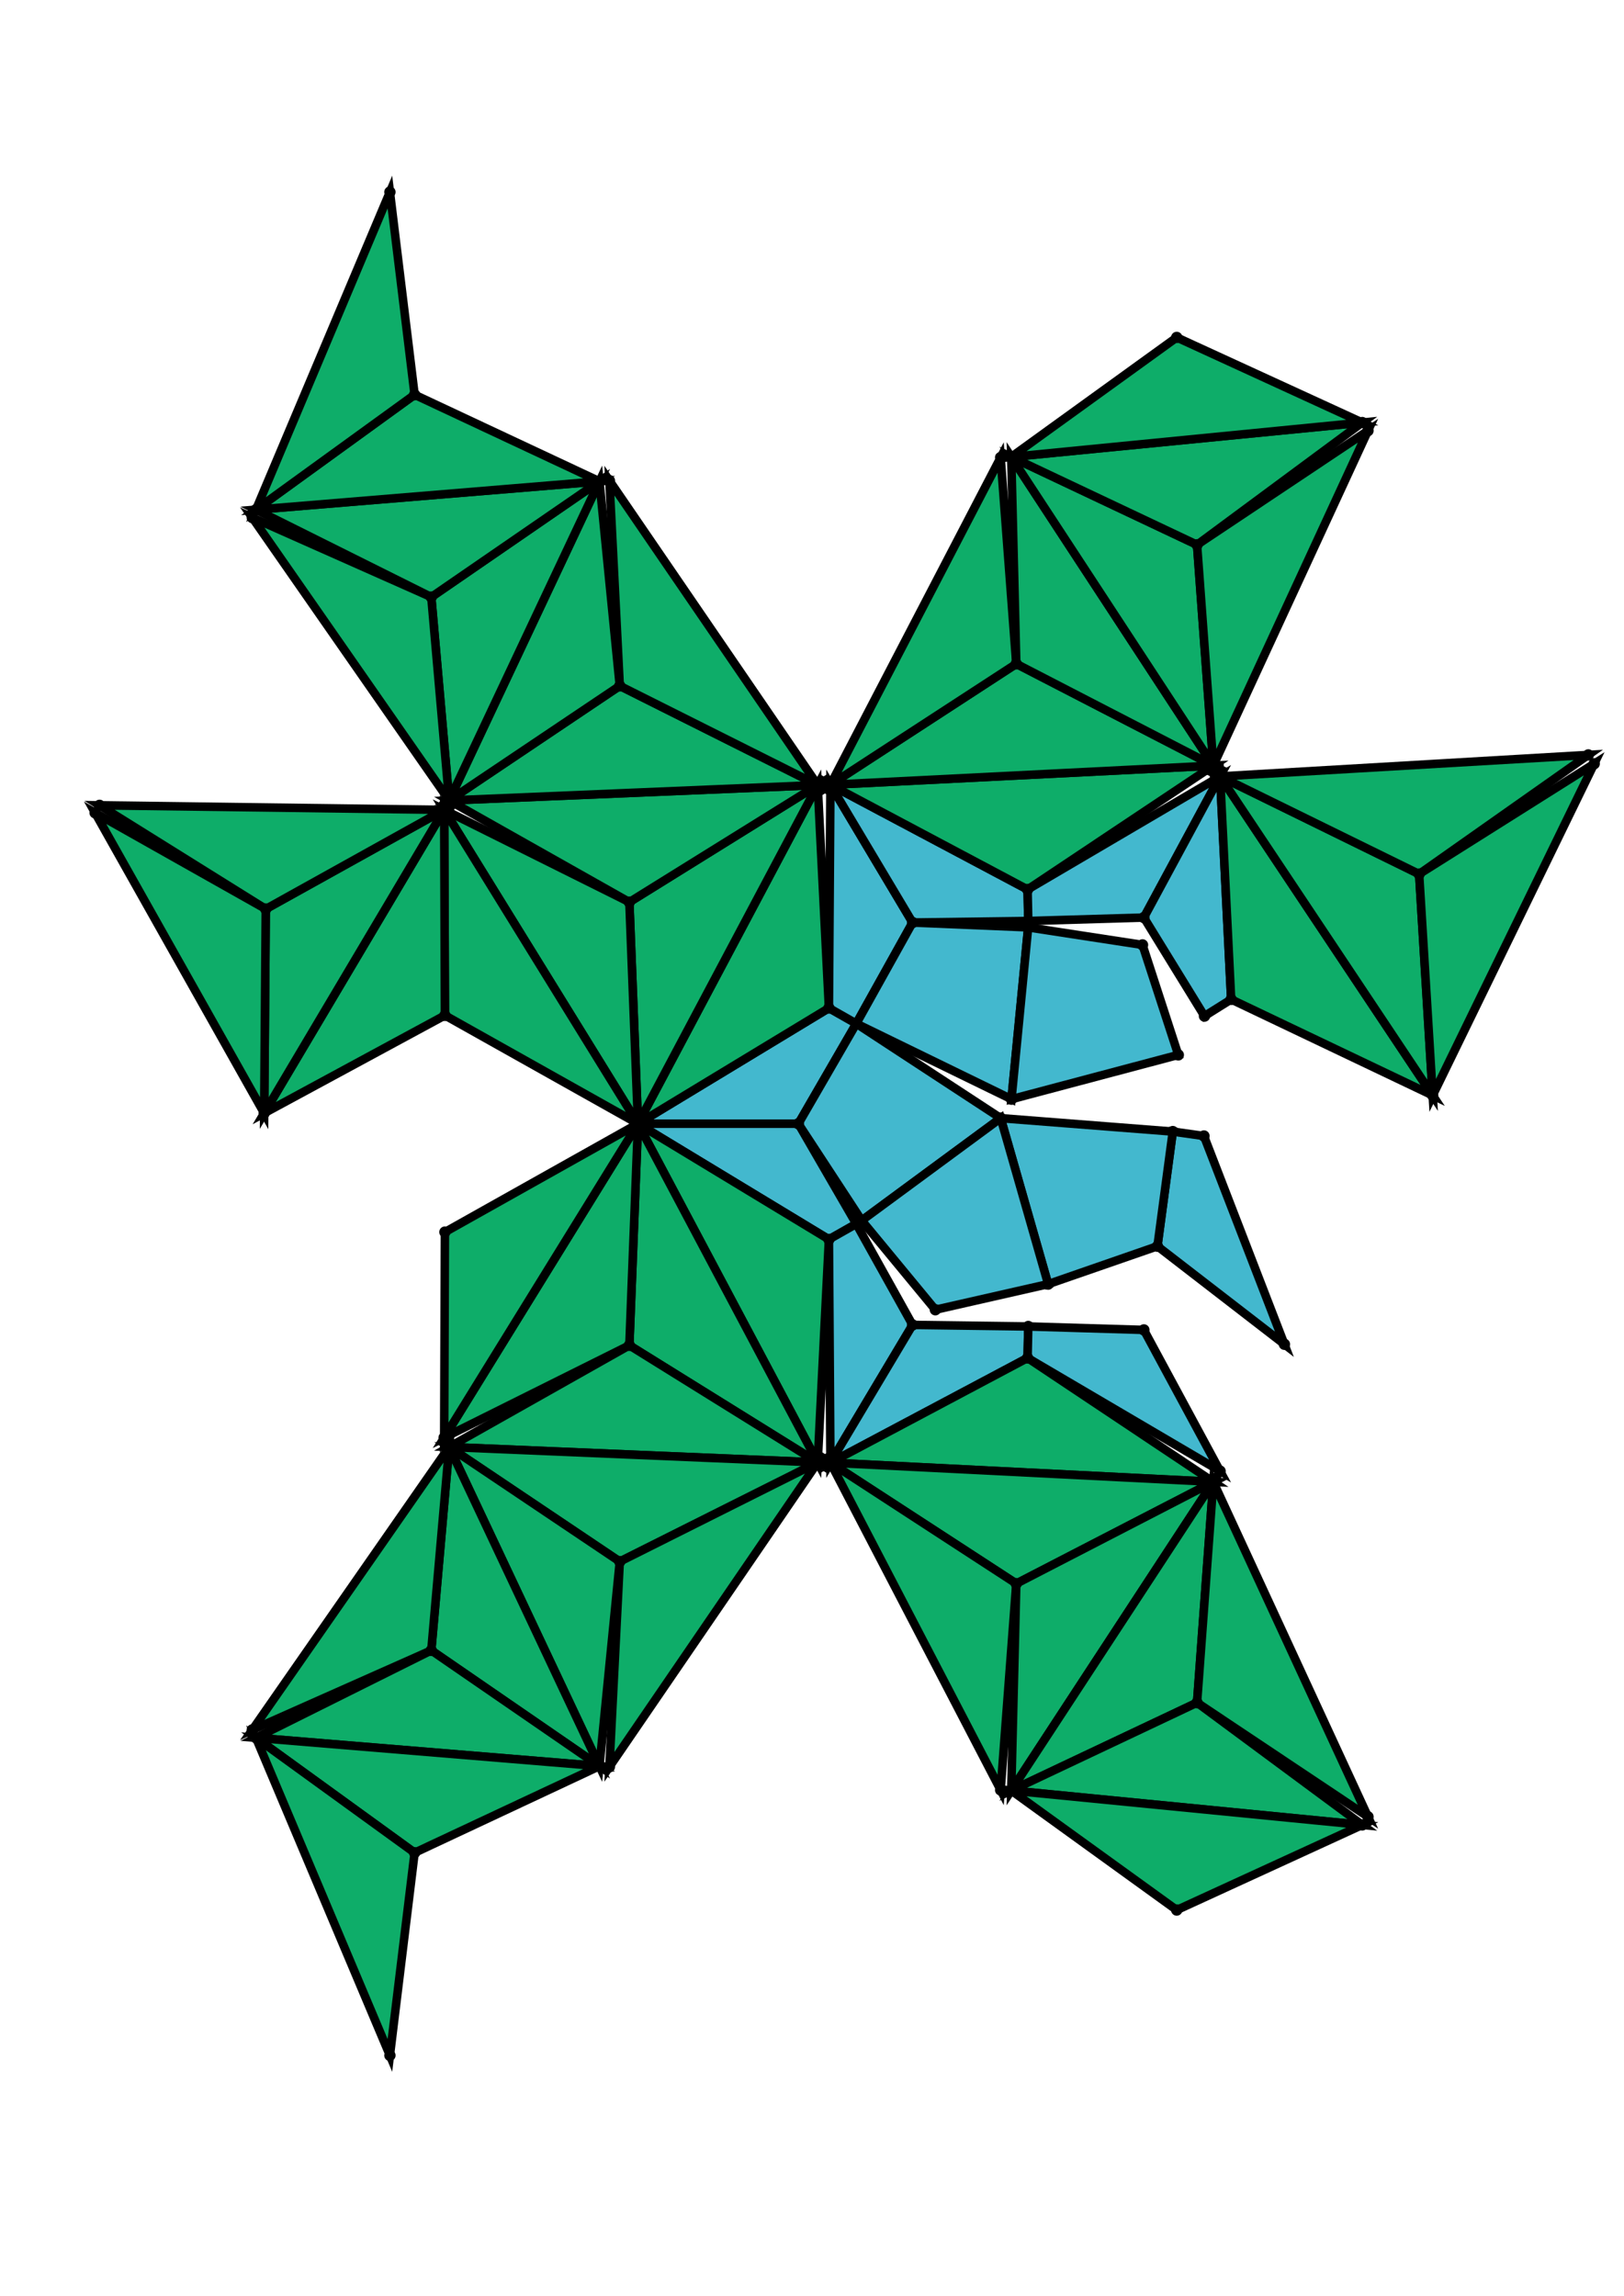 <?xml version="1.0" encoding="UTF-8" standalone="yes"?>
<!DOCTYPE svg PUBLIC "-//W3C//DTD SVG 1.0//EN" "http://www.w3.org/TR/2001/REC-SVG-20010904/DTD/svg10.dtd">
<!-- generated using polymake; Michael Joswig, Georg Loho, Benjamin Lorenz, Rico Raber; license CC BY-NC-SA 3.0; see polymake.org and matchthenet.de -->
<svg height="841pt" id="document" viewBox="0 -746.212 572 746.212" width="595pt" xmlns="http://www.w3.org/2000/svg" xmlns:svg="http://www.w3.org/2000/svg" xmlns:xlink="http://www.w3.org/1999/xlink">
	<title id="document_title">planar_net_</title>
	<polygon points="224.707,-381.606 281.201,-381.606 301.602,-416.871 291.96,-422.346 " style="fill: rgb(67,184,206); fill-opacity: 1; stroke: rgb(0,0,0); stroke-width: 3" />
	<polygon points="301.602,-346.341 281.201,-381.606 224.707,-381.606 291.96,-340.867 " style="fill: rgb(67,184,206); fill-opacity: 1; stroke: rgb(0,0,0); stroke-width: 3" />
	<polygon points="224.707,-381.606 291.96,-422.346 288.007,-500.877 " style="fill: rgb(14,173,105); fill-opacity: 1; stroke: rgb(0,0,0); stroke-width: 3" />
	<polygon points="224.707,-381.606 288.007,-500.877 221.672,-459.65 " style="fill: rgb(14,173,105); fill-opacity: 1; stroke: rgb(0,0,0); stroke-width: 3" />
	<polygon points="291.96,-340.867 224.707,-381.606 288.007,-262.336 " style="fill: rgb(14,173,105); fill-opacity: 1; stroke: rgb(0,0,0); stroke-width: 3" />
	<polygon points="291.96,-422.346 301.602,-416.871 321.433,-452.46 292.487,-500.974 " style="fill: rgb(67,184,206); fill-opacity: 1; stroke: rgb(0,0,0); stroke-width: 3" />
	<polygon points="288.007,-262.336 224.707,-381.606 221.672,-303.563 " style="fill: rgb(14,173,105); fill-opacity: 1; stroke: rgb(0,0,0); stroke-width: 3" />
	<polygon points="292.487,-500.974 321.433,-452.46 362.17,-453.009 361.931,-464.093 " style="fill: rgb(67,184,206); fill-opacity: 1; stroke: rgb(0,0,0); stroke-width: 3" />
	<polygon points="224.707,-381.606 221.672,-459.65 156.446,-492.15 " style="fill: rgb(14,173,105); fill-opacity: 1; stroke: rgb(0,0,0); stroke-width: 3" />
	<polygon points="301.602,-346.341 291.96,-340.867 292.487,-262.238 321.433,-310.753 " style="fill: rgb(67,184,206); fill-opacity: 1; stroke: rgb(0,0,0); stroke-width: 3" />
	<polygon points="224.707,-381.606 156.446,-492.15 156.708,-419.766 " style="fill: rgb(14,173,105); fill-opacity: 1; stroke: rgb(0,0,0); stroke-width: 3" />
	<polygon points="362.17,-310.204 321.433,-310.753 292.487,-262.238 361.931,-299.119 " style="fill: rgb(67,184,206); fill-opacity: 1; stroke: rgb(0,0,0); stroke-width: 3" />
	<polygon points="221.672,-303.563 224.707,-381.606 156.446,-271.063 " style="fill: rgb(14,173,105); fill-opacity: 1; stroke: rgb(0,0,0); stroke-width: 3" />
	<polygon points="361.931,-464.093 362.17,-453.009 402.893,-454.213 429.725,-503.928 " style="fill: rgb(67,184,206); fill-opacity: 1; stroke: rgb(0,0,0); stroke-width: 3" />
	<polygon points="221.672,-459.65 288.007,-500.877 158.2,-495.454 " style="fill: rgb(14,173,105); fill-opacity: 1; stroke: rgb(0,0,0); stroke-width: 3" />
	<polygon points="224.707,-381.606 156.708,-343.446 156.446,-271.063 " style="fill: rgb(14,173,105); fill-opacity: 1; stroke: rgb(0,0,0); stroke-width: 3" />
	<polygon points="402.893,-454.213 424.237,-419.511 433.634,-425.395 429.725,-503.928 " style="fill: rgb(67,184,206); fill-opacity: 1; stroke: rgb(0,0,0); stroke-width: 3" />
	<polygon points="158.2,-495.454 288.007,-500.877 218.293,-535.805 " style="fill: rgb(14,173,105); fill-opacity: 1; stroke: rgb(0,0,0); stroke-width: 3" />
	<polygon points="362.17,-310.204 361.931,-299.119 429.725,-259.284 402.893,-308.999 " style="fill: rgb(67,184,206); fill-opacity: 1; stroke: rgb(0,0,0); stroke-width: 3" />
	<polygon points="292.487,-500.974 361.931,-464.093 427.346,-507.725 " style="fill: rgb(14,173,105); fill-opacity: 1; stroke: rgb(0,0,0); stroke-width: 3" />
	<polygon points="288.007,-262.336 221.672,-303.563 158.2,-267.758 " style="fill: rgb(14,173,105); fill-opacity: 1; stroke: rgb(0,0,0); stroke-width: 3" />
	<polygon points="413.073,-378.847 407.671,-338.466 452.388,-303.942 424.051,-377.289 " style="fill: rgb(67,184,206); fill-opacity: 1; stroke: rgb(0,0,0); stroke-width: 3" />
	<polygon points="292.487,-500.974 427.346,-507.725 357.953,-543.568 " style="fill: rgb(14,173,105); fill-opacity: 1; stroke: rgb(0,0,0); stroke-width: 3" />
	<polygon points="288.007,-262.336 158.2,-267.758 218.293,-227.407 " style="fill: rgb(14,173,105); fill-opacity: 1; stroke: rgb(0,0,0); stroke-width: 3" />
	<polygon points="218.293,-535.805 288.007,-500.877 214.636,-608.096 " style="fill: rgb(14,173,105); fill-opacity: 1; stroke: rgb(0,0,0); stroke-width: 3" />
	<polygon points="361.931,-299.119 292.487,-262.238 427.346,-255.487 " style="fill: rgb(14,173,105); fill-opacity: 1; stroke: rgb(0,0,0); stroke-width: 3" />
	<polygon points="156.708,-419.766 156.446,-492.15 93.046,-385.321 " style="fill: rgb(14,173,105); fill-opacity: 1; stroke: rgb(0,0,0); stroke-width: 3" />
	<polygon points="292.487,-500.974 357.953,-543.568 352.442,-616.234 " style="fill: rgb(14,173,105); fill-opacity: 1; stroke: rgb(0,0,0); stroke-width: 3" />
	<polygon points="427.346,-255.487 292.487,-262.238 357.953,-219.645 " style="fill: rgb(14,173,105); fill-opacity: 1; stroke: rgb(0,0,0); stroke-width: 3" />
	<polygon points="93.046,-385.321 156.446,-492.15 93.602,-457.218 " style="fill: rgb(14,173,105); fill-opacity: 1; stroke: rgb(0,0,0); stroke-width: 3" />
	<polygon points="288.007,-262.336 218.293,-227.407 214.636,-155.116 " style="fill: rgb(14,173,105); fill-opacity: 1; stroke: rgb(0,0,0); stroke-width: 3" />
	<polygon points="158.2,-495.454 218.293,-535.805 211.141,-607.835 " style="fill: rgb(14,173,105); fill-opacity: 1; stroke: rgb(0,0,0); stroke-width: 3" />
	<polygon points="433.634,-425.395 504.62,-391.576 429.725,-503.928 " style="fill: rgb(14,173,105); fill-opacity: 1; stroke: rgb(0,0,0); stroke-width: 3" />
	<polygon points="357.953,-219.645 292.487,-262.238 352.442,-146.979 " style="fill: rgb(14,173,105); fill-opacity: 1; stroke: rgb(0,0,0); stroke-width: 3" />
	<polygon points="158.2,-495.454 211.141,-607.835 151.908,-567.078 " style="fill: rgb(14,173,105); fill-opacity: 1; stroke: rgb(0,0,0); stroke-width: 3" />
	<polygon points="429.725,-503.928 504.62,-391.576 499.845,-469.532 " style="fill: rgb(14,173,105); fill-opacity: 1; stroke: rgb(0,0,0); stroke-width: 3" />
	<polygon points="93.602,-457.218 156.446,-492.15 35.064,-493.741 " style="fill: rgb(14,173,105); fill-opacity: 1; stroke: rgb(0,0,0); stroke-width: 3" />
	<polygon points="218.293,-227.407 158.2,-267.758 211.141,-155.378 " style="fill: rgb(14,173,105); fill-opacity: 1; stroke: rgb(0,0,0); stroke-width: 3" />
	<polygon points="357.953,-543.568 427.346,-507.725 356.179,-616.421 " style="fill: rgb(14,173,105); fill-opacity: 1; stroke: rgb(0,0,0); stroke-width: 3" />
	<polygon points="158.2,-495.454 151.908,-567.078 88.853,-595.089 " style="fill: rgb(14,173,105); fill-opacity: 1; stroke: rgb(0,0,0); stroke-width: 3" />
	<polygon points="211.141,-155.378 158.2,-267.758 151.908,-196.134 " style="fill: rgb(14,173,105); fill-opacity: 1; stroke: rgb(0,0,0); stroke-width: 3" />
	<polygon points="356.179,-616.421 427.346,-507.725 421.621,-585.489 " style="fill: rgb(14,173,105); fill-opacity: 1; stroke: rgb(0,0,0); stroke-width: 3" />
	<polygon points="93.046,-385.321 93.602,-457.218 33.5,-491.105 " style="fill: rgb(14,173,105); fill-opacity: 1; stroke: rgb(0,0,0); stroke-width: 3" />
	<polygon points="429.725,-503.928 499.845,-469.532 559.425,-511.497 " style="fill: rgb(14,173,105); fill-opacity: 1; stroke: rgb(0,0,0); stroke-width: 3" />
	<polygon points="427.346,-255.487 357.953,-219.645 356.179,-146.791 " style="fill: rgb(14,173,105); fill-opacity: 1; stroke: rgb(0,0,0); stroke-width: 3" />
	<polygon points="158.2,-267.758 88.853,-168.124 151.908,-196.134 " style="fill: rgb(14,173,105); fill-opacity: 1; stroke: rgb(0,0,0); stroke-width: 3" />
	<polygon points="421.621,-585.489 427.346,-507.725 481.828,-625.67 " style="fill: rgb(14,173,105); fill-opacity: 1; stroke: rgb(0,0,0); stroke-width: 3" />
	<polygon points="427.346,-255.487 356.179,-146.791 421.621,-177.723 " style="fill: rgb(14,173,105); fill-opacity: 1; stroke: rgb(0,0,0); stroke-width: 3" />
	<polygon points="499.845,-469.532 504.62,-391.576 561.5,-508.384 " style="fill: rgb(14,173,105); fill-opacity: 1; stroke: rgb(0,0,0); stroke-width: 3" />
	<polygon points="151.908,-567.078 211.141,-607.835 90.159,-597.862 " style="fill: rgb(14,173,105); fill-opacity: 1; stroke: rgb(0,0,0); stroke-width: 3" />
	<polygon points="427.346,-255.487 421.621,-177.723 481.828,-137.542 " style="fill: rgb(14,173,105); fill-opacity: 1; stroke: rgb(0,0,0); stroke-width: 3" />
	<polygon points="90.159,-597.862 211.141,-607.835 146.034,-638.341 " style="fill: rgb(14,173,105); fill-opacity: 1; stroke: rgb(0,0,0); stroke-width: 3" />
	<polygon points="356.179,-616.421 421.621,-585.489 479.812,-628.538 " style="fill: rgb(14,173,105); fill-opacity: 1; stroke: rgb(0,0,0); stroke-width: 3" />
	<polygon points="211.141,-155.378 151.908,-196.134 90.159,-165.351 " style="fill: rgb(14,173,105); fill-opacity: 1; stroke: rgb(0,0,0); stroke-width: 3" />
	<polygon points="356.179,-616.421 479.812,-628.538 414.463,-658.522 " style="fill: rgb(14,173,105); fill-opacity: 1; stroke: rgb(0,0,0); stroke-width: 3" />
	<polygon points="211.141,-155.378 90.159,-165.351 146.034,-124.871 " style="fill: rgb(14,173,105); fill-opacity: 1; stroke: rgb(0,0,0); stroke-width: 3" />
	<polygon points="421.621,-177.723 356.179,-146.791 479.812,-134.674 " style="fill: rgb(14,173,105); fill-opacity: 1; stroke: rgb(0,0,0); stroke-width: 3" />
	<polygon points="479.812,-134.674 356.179,-146.791 414.463,-104.69 " style="fill: rgb(14,173,105); fill-opacity: 1; stroke: rgb(0,0,0); stroke-width: 3" />
	<polygon points="146.034,-638.341 137.333,-709.712 90.159,-597.862 " style="fill: rgb(14,173,105); fill-opacity: 1; stroke: rgb(0,0,0); stroke-width: 3" />
	<polygon points="137.333,-53.5 146.034,-124.871 90.159,-165.351 " style="fill: rgb(14,173,105); fill-opacity: 1; stroke: rgb(0,0,0); stroke-width: 3" />
	<polygon points="301.602,-416.871 281.201,-381.606 303.515,-347.52 352.464,-383.572 " style="fill: rgb(67,184,206); fill-opacity: 1; stroke: rgb(0,0,0); stroke-width: 3" />
	<polygon points="301.602,-416.871 356.258,-390.254 362.138,-450.762 321.433,-452.46 " style="fill: rgb(67,184,206); fill-opacity: 1; stroke: rgb(0,0,0); stroke-width: 3" />
	<polygon points="362.138,-450.762 356.258,-390.254 415.017,-405.849 402.409,-444.59 " style="fill: rgb(67,184,206); fill-opacity: 1; stroke: rgb(0,0,0); stroke-width: 3" />
	<polygon points="352.464,-383.572 369.178,-325.122 407.671,-338.466 413.073,-378.847 " style="fill: rgb(67,184,206); fill-opacity: 1; stroke: rgb(0,0,0); stroke-width: 3" />
	<polygon points="352.464,-383.572 303.515,-347.52 329.449,-316.099 369.178,-325.122 " style="fill: rgb(67,184,206); fill-opacity: 1; stroke: rgb(0,0,0); stroke-width: 3" />
	<circle cx="224.707" cy="-381.606" r="2" style="fill: rgb(0,0,0)" />
	<circle cx="281.201" cy="-381.606" r="2" style="fill: rgb(0,0,0)" />
	<circle cx="301.602" cy="-416.871" r="2" style="fill: rgb(0,0,0)" />
	<circle cx="291.96" cy="-422.346" r="2" style="fill: rgb(0,0,0)" />
	<circle cx="291.96" cy="-340.867" r="2" style="fill: rgb(0,0,0)" />
	<circle cx="301.602" cy="-346.341" r="2" style="fill: rgb(0,0,0)" />
	<circle cx="288.007" cy="-500.877" r="2" style="fill: rgb(0,0,0)" />
	<circle cx="321.433" cy="-452.46" r="2" style="fill: rgb(0,0,0)" />
	<circle cx="292.487" cy="-500.974" r="2" style="fill: rgb(0,0,0)" />
	<circle cx="303.515" cy="-347.52" r="2" style="fill: rgb(0,0,0)" />
	<circle cx="352.464" cy="-383.572" r="2" style="fill: rgb(0,0,0)" />
	<circle cx="288.007" cy="-262.336" r="2" style="fill: rgb(0,0,0)" />
	<circle cx="292.487" cy="-262.238" r="2" style="fill: rgb(0,0,0)" />
	<circle cx="321.433" cy="-310.753" r="2" style="fill: rgb(0,0,0)" />
	<circle cx="221.672" cy="-459.65" r="2" style="fill: rgb(0,0,0)" />
	<circle cx="362.17" cy="-453.009" r="2" style="fill: rgb(0,0,0)" />
	<circle cx="361.931" cy="-464.093" r="2" style="fill: rgb(0,0,0)" />
	<circle cx="356.258" cy="-390.254" r="2" style="fill: rgb(0,0,0)" />
	<circle cx="362.138" cy="-450.762" r="2" style="fill: rgb(0,0,0)" />
	<circle cx="329.449" cy="-316.099" r="2" style="fill: rgb(0,0,0)" />
	<circle cx="369.178" cy="-325.122" r="2" style="fill: rgb(0,0,0)" />
	<circle cx="221.672" cy="-303.563" r="2" style="fill: rgb(0,0,0)" />
	<circle cx="361.931" cy="-299.119" r="2" style="fill: rgb(0,0,0)" />
	<circle cx="362.17" cy="-310.204" r="2" style="fill: rgb(0,0,0)" />
	<circle cx="156.446" cy="-492.15" r="2" style="fill: rgb(0,0,0)" />
	<circle cx="158.2" cy="-495.454" r="2" style="fill: rgb(0,0,0)" />
	<circle cx="402.893" cy="-454.213" r="2" style="fill: rgb(0,0,0)" />
	<circle cx="429.725" cy="-503.928" r="2" style="fill: rgb(0,0,0)" />
	<circle cx="427.346" cy="-507.725" r="2" style="fill: rgb(0,0,0)" />
	<circle cx="415.017" cy="-405.849" r="2" style="fill: rgb(0,0,0)" />
	<circle cx="402.409" cy="-444.59" r="2" style="fill: rgb(0,0,0)" />
	<circle cx="407.671" cy="-338.466" r="2" style="fill: rgb(0,0,0)" />
	<circle cx="413.073" cy="-378.847" r="2" style="fill: rgb(0,0,0)" />
	<circle cx="156.446" cy="-271.063" r="2" style="fill: rgb(0,0,0)" />
	<circle cx="158.2" cy="-267.758" r="2" style="fill: rgb(0,0,0)" />
	<circle cx="429.725" cy="-259.284" r="2" style="fill: rgb(0,0,0)" />
	<circle cx="402.893" cy="-308.999" r="2" style="fill: rgb(0,0,0)" />
	<circle cx="427.346" cy="-255.487" r="2" style="fill: rgb(0,0,0)" />
	<circle cx="156.708" cy="-419.766" r="2" style="fill: rgb(0,0,0)" />
	<circle cx="218.293" cy="-535.805" r="2" style="fill: rgb(0,0,0)" />
	<circle cx="424.237" cy="-419.511" r="2" style="fill: rgb(0,0,0)" />
	<circle cx="433.634" cy="-425.395" r="2" style="fill: rgb(0,0,0)" />
	<circle cx="357.953" cy="-543.568" r="2" style="fill: rgb(0,0,0)" />
	<circle cx="452.388" cy="-303.942" r="2" style="fill: rgb(0,0,0)" />
	<circle cx="424.051" cy="-377.289" r="2" style="fill: rgb(0,0,0)" />
	<circle cx="156.708" cy="-343.446" r="2" style="fill: rgb(0,0,0)" />
	<circle cx="218.293" cy="-227.407" r="2" style="fill: rgb(0,0,0)" />
	<circle cx="357.953" cy="-219.645" r="2" style="fill: rgb(0,0,0)" />
	<circle cx="93.046" cy="-385.321" r="2" style="fill: rgb(0,0,0)" />
	<circle cx="214.636" cy="-608.096" r="2" style="fill: rgb(0,0,0)" />
	<circle cx="211.141" cy="-607.835" r="2" style="fill: rgb(0,0,0)" />
	<circle cx="504.62" cy="-391.576" r="2" style="fill: rgb(0,0,0)" />
	<circle cx="352.442" cy="-616.234" r="2" style="fill: rgb(0,0,0)" />
	<circle cx="356.179" cy="-616.421" r="2" style="fill: rgb(0,0,0)" />
	<circle cx="214.636" cy="-155.116" r="2" style="fill: rgb(0,0,0)" />
	<circle cx="211.141" cy="-155.378" r="2" style="fill: rgb(0,0,0)" />
	<circle cx="352.442" cy="-146.979" r="2" style="fill: rgb(0,0,0)" />
	<circle cx="356.179" cy="-146.791" r="2" style="fill: rgb(0,0,0)" />
	<circle cx="93.602" cy="-457.218" r="2" style="fill: rgb(0,0,0)" />
	<circle cx="151.908" cy="-567.078" r="2" style="fill: rgb(0,0,0)" />
	<circle cx="499.845" cy="-469.532" r="2" style="fill: rgb(0,0,0)" />
	<circle cx="421.621" cy="-585.489" r="2" style="fill: rgb(0,0,0)" />
	<circle cx="151.908" cy="-196.134" r="2" style="fill: rgb(0,0,0)" />
	<circle cx="421.621" cy="-177.723" r="2" style="fill: rgb(0,0,0)" />
	<circle cx="35.064" cy="-493.741" r="2" style="fill: rgb(0,0,0)" />
	<circle cx="33.5" cy="-491.105" r="2" style="fill: rgb(0,0,0)" />
	<circle cx="88.853" cy="-595.089" r="2" style="fill: rgb(0,0,0)" />
	<circle cx="90.159" cy="-597.862" r="2" style="fill: rgb(0,0,0)" />
	<circle cx="559.425" cy="-511.497" r="2" style="fill: rgb(0,0,0)" />
	<circle cx="561.5" cy="-508.384" r="2" style="fill: rgb(0,0,0)" />
	<circle cx="481.828" cy="-625.67" r="2" style="fill: rgb(0,0,0)" />
	<circle cx="479.812" cy="-628.538" r="2" style="fill: rgb(0,0,0)" />
	<circle cx="88.853" cy="-168.124" r="2" style="fill: rgb(0,0,0)" />
	<circle cx="90.159" cy="-165.351" r="2" style="fill: rgb(0,0,0)" />
	<circle cx="481.828" cy="-137.542" r="2" style="fill: rgb(0,0,0)" />
	<circle cx="479.812" cy="-134.674" r="2" style="fill: rgb(0,0,0)" />
	<circle cx="146.034" cy="-638.341" r="2" style="fill: rgb(0,0,0)" />
	<circle cx="414.463" cy="-658.522" r="2" style="fill: rgb(0,0,0)" />
	<circle cx="146.034" cy="-124.871" r="2" style="fill: rgb(0,0,0)" />
	<circle cx="414.463" cy="-104.69" r="2" style="fill: rgb(0,0,0)" />
	<circle cx="137.333" cy="-709.712" r="2" style="fill: rgb(0,0,0)" />
	<circle cx="137.333" cy="-53.5" r="2" style="fill: rgb(0,0,0)" />
	<!-- 
	Generated using the Perl SVG Module V2.64
	by Ronan Oger
	Info: http://www.roitsystems.com/
 -->
</svg>
